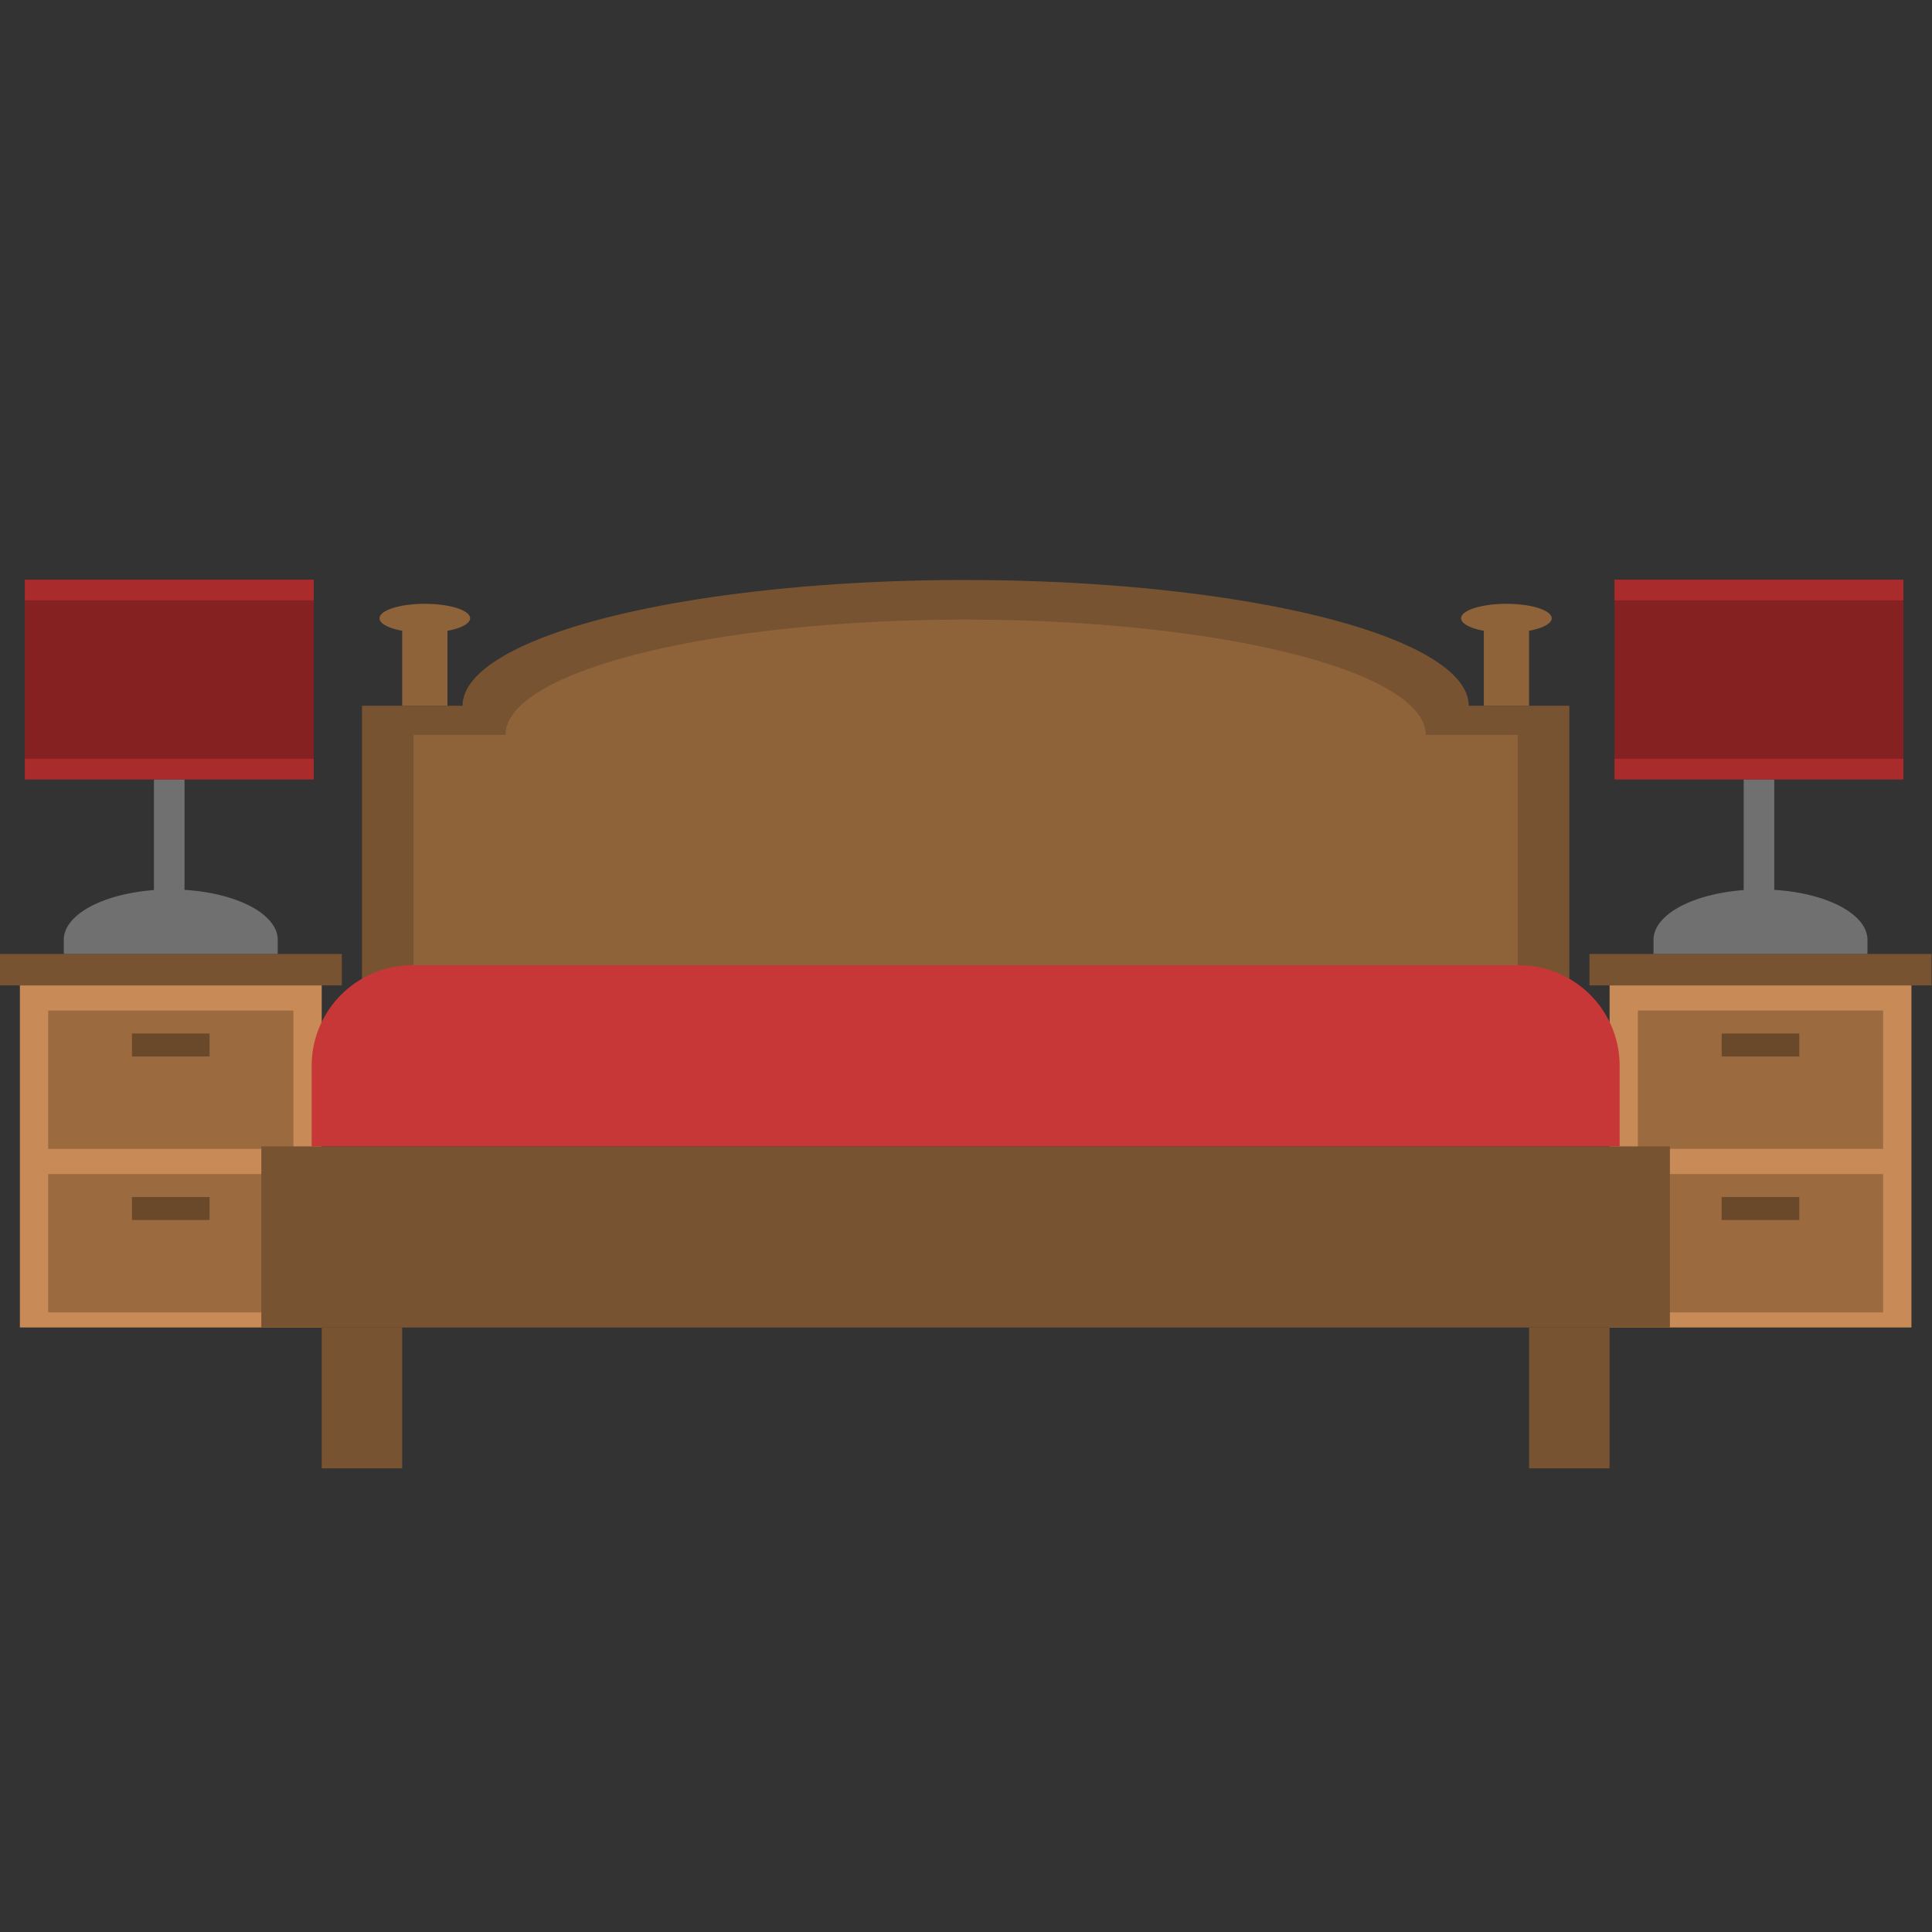 <?xml version="1.0" encoding="UTF-8" standalone="no"?>
<svg
   xmlns:dc="http://purl.org/dc/elements/1.1/"
   xmlns:cc="http://creativecommons.org/ns#"
   xmlns:rdf="http://www.w3.org/1999/02/22-rdf-syntax-ns#"
   xmlns:svg="http://www.w3.org/2000/svg"
   xmlns="http://www.w3.org/2000/svg"
   xmlns:sodipodi="http://sodipodi.sourceforge.net/DTD/sodipodi-0.dtd"
   xmlns:inkscape="http://www.inkscape.org/namespaces/inkscape"
   width="1024"
   height="1024"
   viewBox="0 0 270.933 270.933"
   version="1.1"
   id="svg8"
   inkscape:version="1.0.1 (3bc2e813f5, 2020-09-07)"
   sodipodi:docname="Icon_Bedroom.svg">
  <rect x="0" y="0" width="270.933" height="270.933" fill="#333333" stroke="none"/>
  <defs
     id="defs2">
    <inkscape:path-effect
       effect="fillet_chamfer"
       id="path-effect921"
       is_visible="true"
       lpeversion="1"
       satellites_param="F,0,0,1,0,0.794,0,1 @ F,0,0,1,0,0.794,0,1 @ F,0,0,1,0,0.794,0,1 @ F,0,0,1,0,0.794,0,1"
       unit="px"
       method="auto"
       mode="F"
       radius="3"
       chamfer_steps="1"
       flexible="false"
       use_knot_distance="true"
       apply_no_radius="true"
       apply_with_radius="true"
       only_selected="false"
       hide_knots="false" />
    <inkscape:path-effect
       effect="fillet_chamfer"
       id="path-effect925"
       is_visible="true"
       lpeversion="1"
       satellites_param="F,0,0,1,0,0.794,0,1 @ F,0,0,1,0,0.794,0,1 @ F,0,0,1,0,0.794,0,1 @ F,0,0,1,0,0.794,0,1"
       unit="px"
       method="auto"
       mode="F"
       radius="3"
       chamfer_steps="1"
       flexible="false"
       use_knot_distance="true"
       apply_no_radius="true"
       apply_with_radius="true"
       only_selected="false"
       hide_knots="false" />
  </defs>
  <sodipodi:namedview
     id="base"
     pagecolor="#ffffff"
     bordercolor="#666666"
     borderopacity="1.0"
     inkscape:pageopacity="0.0"
     inkscape:pageshadow="2"
     inkscape:zoom="0.35"
     inkscape:cx="509.22816"
     inkscape:cy="401.8589"
     inkscape:document-units="mm"
     inkscape:current-layer="layer1"
     inkscape:document-rotation="0"
     showgrid="false"
     units="px"
     inkscape:snap-bbox="true"
     inkscape:bbox-paths="true"
     inkscape:bbox-nodes="true"
     inkscape:snap-bbox-edge-midpoints="true"
     inkscape:snap-bbox-midpoints="true"
     inkscape:object-paths="true"
     inkscape:snap-intersection-paths="true"
     inkscape:snap-smooth-nodes="true"
     inkscape:snap-midpoints="true"
     inkscape:snap-object-midpoints="true"
     inkscape:snap-center="true"
     inkscape:snap-page="true"
     inkscape:window-width="1920"
     inkscape:window-height="1017"
     inkscape:window-x="1912"
     inkscape:window-y="-7"
     inkscape:window-maximized="1" />
  <g
     inkscape:label="Ebene 1"
     inkscape:groupmode="layer"
     id="layer1">
    <g
       id="g108"
       transform="matrix(4.75,0,0,4.75,-356.52,-847.453)">
      <g
         id="g1022"
         style="fill:#c88a56;fill-opacity:1"
         inkscape:export-filename="C:\Users\Kevin Mudczinski\OneDrive\Smart_Home\Images\Room_Icons_2\Icon_Bedroom.png"
         inkscape:export-xdpi="384"
         inkscape:export-ydpi="384"
         transform="translate(63.445,87.008)">
        <rect
           style="fill:#c88a56;fill-opacity:1;stroke:#1b1f37;stroke-width:0;stroke-linejoin:bevel;paint-order:markers stroke fill"
           id="rect929"
           width="8.911"
           height="10.1"
           x="59.132"
           y="120.494" />
        <rect
           style="fill:#c88a56;fill-opacity:1;stroke:#1b1f37;stroke-width:0;stroke-linejoin:bevel;paint-order:markers stroke fill"
           id="rect927"
           width="8.911"
           height="10.1"
           x="12.199"
           y="120.494" />
      </g>
      <path
         id="path898"
         style="fill:#785331;fill-opacity:1;stroke:#1b1f37;stroke-width:0;stroke-linejoin:bevel;paint-order:markers stroke fill"
         d="m 103.35,195.534 a 14.852,3.713 0 0 0 -14.636,3.713 h -2.97 v 10.335 H 121.388 V 199.248 h -2.97 a 14.852,3.713 0 0 0 -14.852,-3.713 14.852,3.713 0 0 0 -0.216,0 z"
         inkscape:export-filename="C:\Users\Kevin Mudczinski\OneDrive\Smart_Home\Images\Room_Icons_2\Icon_Bedroom.png"
         inkscape:export-xdpi="384"
         inkscape:export-ydpi="384" />
      <rect
         style="fill:#9b6b3f;fill-opacity:1;stroke:#1b1f37;stroke-width:0;stroke-linejoin:bevel;paint-order:markers stroke fill"
         id="rect935"
         width="7.24"
         height="4.084"
         x="76.479"
         y="208.246"
         inkscape:export-filename="C:\Users\Kevin Mudczinski\OneDrive\Smart_Home\Images\Room_Icons_2\Icon_Bedroom.png"
         inkscape:export-xdpi="384"
         inkscape:export-ydpi="384" />
      <rect
         style="fill:#9b6b3f;fill-opacity:1;stroke:#1b1f37;stroke-width:0;stroke-linejoin:bevel;paint-order:markers stroke fill"
         id="rect939"
         width="7.24"
         height="4.084"
         x="76.479"
         y="213.073"
         inkscape:export-filename="C:\Users\Kevin Mudczinski\OneDrive\Smart_Home\Images\Room_Icons_2\Icon_Bedroom.png"
         inkscape:export-xdpi="384"
         inkscape:export-ydpi="384" />
      <rect
         style="fill:#9b6b3f;fill-opacity:1;stroke:#1b1f37;stroke-width:0;stroke-linejoin:bevel;paint-order:markers stroke fill"
         id="rect943"
         width="7.24"
         height="4.084"
         x="-130.652"
         y="208.245"
         transform="scale(-1,1)"
         inkscape:export-filename="C:\Users\Kevin Mudczinski\OneDrive\Smart_Home\Images\Room_Icons_2\Icon_Bedroom.png"
         inkscape:export-xdpi="384"
         inkscape:export-ydpi="384" />
      <rect
         style="fill:#9b6b3f;fill-opacity:1;stroke:#1b1f37;stroke-width:0;stroke-linejoin:bevel;paint-order:markers stroke fill"
         id="rect945"
         width="7.24"
         height="4.084"
         x="-130.652"
         y="213.073"
         transform="scale(-1,1)"
         inkscape:export-filename="C:\Users\Kevin Mudczinski\OneDrive\Smart_Home\Images\Room_Icons_2\Icon_Bedroom.png"
         inkscape:export-xdpi="384"
         inkscape:export-ydpi="384" />
      <rect
         style="fill:#785331;fill-opacity:1;stroke:#1b1f37;stroke-width:0;stroke-linejoin:bevel;paint-order:markers stroke fill"
         id="rect869"
         width="41.586"
         height="5.347"
         x="82.772"
         y="212.256"
         inkscape:export-filename="C:\Users\Kevin Mudczinski\OneDrive\Smart_Home\Images\Room_Icons_2\Icon_Bedroom.png"
         inkscape:export-xdpi="384"
         inkscape:export-ydpi="384" />
      <rect
         style="fill:#785331;fill-opacity:1;stroke:#1b1f37;stroke-width:0;stroke-linejoin:bevel;paint-order:markers stroke fill"
         id="rect890"
         width="2.376"
         height="4.159"
         x="84.555"
         y="217.602"
         inkscape:export-filename="C:\Users\Kevin Mudczinski\OneDrive\Smart_Home\Images\Room_Icons_2\Icon_Bedroom.png"
         inkscape:export-xdpi="384"
         inkscape:export-ydpi="384" />
      <rect
         style="fill:#785331;fill-opacity:1;stroke:#1b1f37;stroke-width:0;stroke-linejoin:bevel;paint-order:markers stroke fill"
         id="rect894"
         width="2.376"
         height="4.159"
         x="-122.576"
         y="217.602"
         transform="scale(-1,1)"
         inkscape:export-filename="C:\Users\Kevin Mudczinski\OneDrive\Smart_Home\Images\Room_Icons_2\Icon_Bedroom.png"
         inkscape:export-xdpi="384"
         inkscape:export-ydpi="384" />
      <path
         id="rect900"
         style="fill:#8f633a;fill-opacity:1;stroke:#1b1f37;stroke-width:0;stroke-linejoin:bevel;paint-order:markers stroke fill"
         d="m 87.589,196.238 a 1.337,0.427 0 0 0 -1.327,0.427 1.337,0.427 0 0 0 0.669,0.369 v 2.212 h 1.336 v -2.212 a 1.337,0.427 0 0 0 0.669,-0.369 1.337,0.427 0 0 0 -1.337,-0.427 1.337,0.427 0 0 0 -0.01,0 z m 31.932,0 a 1.337,0.427 0 0 0 -1.327,0.427 1.337,0.427 0 0 0 0.669,0.369 v 2.212 h 1.336 v -2.212 a 1.337,0.427 0 0 0 0.669,-0.369 1.337,0.427 0 0 0 -1.337,-0.427 1.337,0.427 0 0 0 -0.01,0 z"
         inkscape:export-filename="C:\Users\Kevin Mudczinski\OneDrive\Smart_Home\Images\Room_Icons_2\Icon_Bedroom.png"
         inkscape:export-xdpi="384"
         inkscape:export-ydpi="384" />
      <path
         id="path915"
         style="fill:#8f633a;fill-opacity:1;stroke:#1b1f37;stroke-width:0;stroke-linejoin:bevel;paint-order:markers stroke fill"
         d="m 103.368,196.705 a 13.584,3.404 0 0 0 -13.386,3.404 h -2.717 v 9.474 h 32.601 v -9.474 h -2.717 a 13.584,3.404 0 0 0 -13.584,-3.404 13.584,3.404 0 0 0 -0.197,0 z"
         inkscape:export-filename="C:\Users\Kevin Mudczinski\OneDrive\Smart_Home\Images\Room_Icons_2\Icon_Bedroom.png"
         inkscape:export-xdpi="384"
         inkscape:export-ydpi="384" />
      <path
         style="fill:#ffe6d5;fill-opacity:1;stroke:#1b1f37;stroke-width:0;stroke-linejoin:bevel;paint-order:markers stroke fill"
         id="rect919"
         width="10.694"
         height="5.347"
         x="88.416"
         y="204.236"
         inkscape:path-effect="#path-effect921"
         sodipodi:type="rect"
         inkscape:export-filename="C:\Users\Kevin Mudczinski\OneDrive\Smart_Home\Images\Room_Icons_2\Icon_Bedroom.png"
         inkscape:export-xdpi="384"
         inkscape:export-ydpi="384"
         d="m 89.21,204.236 9.106,0 a 0.794,0.794 45 0 1 0.794,0.794 v 3.759 a 0.794,0.794 135 0 1 -0.794,0.794 l -9.106,0 a 0.794,0.794 45 0 1 -0.794,-0.794 v -3.759 a 0.794,0.794 135 0 1 0.794,-0.794 z" />
      <path
         style="fill:#ffe6d5;fill-opacity:1;stroke:#1b1f37;stroke-width:0;stroke-linejoin:bevel;paint-order:markers stroke fill"
         id="path923"
         width="10.694"
         height="5.347"
         x="108.021"
         y="204.236"
         inkscape:path-effect="#path-effect925"
         sodipodi:type="rect"
         inkscape:export-filename="C:\Users\Kevin Mudczinski\OneDrive\Smart_Home\Images\Room_Icons_2\Icon_Bedroom.png"
         inkscape:export-xdpi="384"
         inkscape:export-ydpi="384"
         d="m 108.815,204.236 9.106,0 a 0.794,0.794 45 0 1 0.794,0.794 v 3.759 a 0.794,0.794 135 0 1 -0.794,0.794 l -9.106,0 a 0.794,0.794 45 0 1 -0.794,-0.794 v -3.759 a 0.794,0.794 135 0 1 0.794,-0.794 z" />
      <path
         id="rect873"
         style="fill:#c83737;fill-opacity:1;stroke:#1b1f37;stroke-width:0;stroke-linejoin:bevel;paint-order:markers stroke fill"
         d="m 87.228,206.909 a 2.97,2.97 0 0 0 -2.97,2.97 v 2.376 h 38.616 v -2.376 a 2.97,2.97 0 0 0 -2.97,-2.97 z"
         inkscape:export-filename="C:\Users\Kevin Mudczinski\OneDrive\Smart_Home\Images\Room_Icons_2\Icon_Bedroom.png"
         inkscape:export-xdpi="384"
         inkscape:export-ydpi="384" />
      <rect
         style="fill:#785331;fill-opacity:1;stroke:#1b1f37;stroke-width:0;stroke-linejoin:bevel;paint-order:markers stroke fill"
         id="rect931"
         width="10.1"
         height="0.928"
         x="75.049"
         y="206.575"
         inkscape:export-filename="C:\Users\Kevin Mudczinski\OneDrive\Smart_Home\Images\Room_Icons_2\Icon_Bedroom.png"
         inkscape:export-xdpi="384"
         inkscape:export-ydpi="384" />
      <rect
         style="fill:#785331;fill-opacity:1;stroke:#1b1f37;stroke-width:0;stroke-linejoin:bevel;paint-order:markers stroke fill"
         id="rect933"
         width="10.1"
         height="0.928"
         x="121.982"
         y="206.575"
         inkscape:export-filename="C:\Users\Kevin Mudczinski\OneDrive\Smart_Home\Images\Room_Icons_2\Icon_Bedroom.png"
         inkscape:export-xdpi="384"
         inkscape:export-ydpi="384" />
      <path
         id="path1589"
         style="fill:#707070;fill-opacity:1;stroke:#1b1f37;stroke-width:0;stroke-linejoin:bevel;stroke-miterlimit:4;stroke-dasharray:none;paint-order:markers stroke fill"
         d="m 79.602,200.812 v 3.877 a 3.158,1.485 0 0 0 -2.662,1.467 v 0.418 h 6.316 v -0.418 a 3.158,1.485 0 0 0 -2.752,-1.473 v -3.871 z"
         inkscape:export-filename="C:\Users\Kevin Mudczinski\OneDrive\Smart_Home\Images\Room_Icons_2\Icon_Bedroom.png"
         inkscape:export-xdpi="384"
         inkscape:export-ydpi="384" />
      <path
         id="rect1604"
         style="fill:#862121;fill-opacity:1;stroke:#1b1f37;stroke-width:0;stroke-linejoin:bevel;stroke-miterlimit:4;stroke-dasharray:none;paint-order:markers stroke fill"
         d="m 75.79,195.525 h 8.528 v 5.898 h -8.528 z"
         inkscape:export-filename="C:\Users\Kevin Mudczinski\OneDrive\Smart_Home\Images\Room_Icons_2\Icon_Bedroom.png"
         inkscape:export-xdpi="384"
         inkscape:export-ydpi="384" />
      <path
         id="rect1833"
         style="fill:#aa2b2b;fill-opacity:1;stroke:#1b1f37;stroke-width:0;stroke-linejoin:bevel;stroke-miterlimit:4;stroke-dasharray:none;paint-order:markers stroke fill"
         d="m 75.79,200.812 h 8.528 v 0.61 h -8.528 z"
         inkscape:export-filename="C:\Users\Kevin Mudczinski\OneDrive\Smart_Home\Images\Room_Icons_2\Icon_Bedroom.png"
         inkscape:export-xdpi="384"
         inkscape:export-ydpi="384" />
      <path
         id="rect1835"
         style="fill:#aa2b2b;fill-opacity:1;stroke:#1b1f37;stroke-width:0;stroke-linejoin:bevel;stroke-miterlimit:4;stroke-dasharray:none;paint-order:markers stroke fill"
         d="m 75.79,195.525 h 8.528 v 0.61 h -8.528 z"
         inkscape:export-filename="C:\Users\Kevin Mudczinski\OneDrive\Smart_Home\Images\Room_Icons_2\Icon_Bedroom.png"
         inkscape:export-xdpi="384"
         inkscape:export-ydpi="384" />
      <path
         id="path991"
         style="fill:#707070;fill-opacity:1;stroke:#1b1f37;stroke-width:0;stroke-linejoin:bevel;stroke-miterlimit:4;stroke-dasharray:none;paint-order:markers stroke fill"
         d="m 126.536,200.812 v 3.877 a 3.158,1.485 0 0 0 -2.662,1.467 v 0.418 h 6.316 v -0.418 a 3.158,1.485 0 0 0 -2.752,-1.473 v -3.871 z"
         inkscape:export-filename="C:\Users\Kevin Mudczinski\OneDrive\Smart_Home\Images\Room_Icons_2\Icon_Bedroom.png"
         inkscape:export-xdpi="384"
         inkscape:export-ydpi="384" />
      <path
         id="path993"
         style="fill:#862121;fill-opacity:1;stroke:#1b1f37;stroke-width:0;stroke-linejoin:bevel;stroke-miterlimit:4;stroke-dasharray:none;paint-order:markers stroke fill"
         d="m 122.723,195.525 h 8.528 v 5.898 h -8.528 z"
         inkscape:export-filename="C:\Users\Kevin Mudczinski\OneDrive\Smart_Home\Images\Room_Icons_2\Icon_Bedroom.png"
         inkscape:export-xdpi="384"
         inkscape:export-ydpi="384" />
      <path
         id="path995"
         style="fill:#aa2b2b;fill-opacity:1;stroke:#1b1f37;stroke-width:0;stroke-linejoin:bevel;stroke-miterlimit:4;stroke-dasharray:none;paint-order:markers stroke fill"
         d="m 122.723,200.812 h 8.528 v 0.61 h -8.528 z"
         inkscape:export-filename="C:\Users\Kevin Mudczinski\OneDrive\Smart_Home\Images\Room_Icons_2\Icon_Bedroom.png"
         inkscape:export-xdpi="384"
         inkscape:export-ydpi="384" />
      <path
         id="path997"
         style="fill:#aa2b2b;fill-opacity:1;stroke:#1b1f37;stroke-width:0;stroke-linejoin:bevel;stroke-miterlimit:4;stroke-dasharray:none;paint-order:markers stroke fill"
         d="m 122.723,195.525 h 8.528 v 0.61 h -8.528 z"
         inkscape:export-filename="C:\Users\Kevin Mudczinski\OneDrive\Smart_Home\Images\Room_Icons_2\Icon_Bedroom.png"
         inkscape:export-xdpi="384"
         inkscape:export-ydpi="384" />
      <rect
         style="fill:#6a492b;fill-opacity:1;stroke:#1b1f37;stroke-width:0;stroke-linejoin:bevel;paint-order:markers stroke fill"
         id="rect1006"
         width="2.292"
         height="0.678"
         x="78.953"
         y="208.924"
         inkscape:export-filename="C:\Users\Kevin Mudczinski\OneDrive\Smart_Home\Images\Room_Icons_2\Icon_Bedroom.png"
         inkscape:export-xdpi="384"
         inkscape:export-ydpi="384" />
      <rect
         style="fill:#6a492b;fill-opacity:1;stroke:#1b1f37;stroke-width:0;stroke-linejoin:bevel;paint-order:markers stroke fill"
         id="rect1010"
         width="2.292"
         height="0.678"
         x="78.953"
         y="213.751"
         inkscape:export-filename="C:\Users\Kevin Mudczinski\OneDrive\Smart_Home\Images\Room_Icons_2\Icon_Bedroom.png"
         inkscape:export-xdpi="384"
         inkscape:export-ydpi="384" />
      <rect
         style="fill:#6a492b;fill-opacity:1;stroke:#1b1f37;stroke-width:0;stroke-linejoin:bevel;paint-order:markers stroke fill"
         id="rect1014"
         width="2.292"
         height="0.678"
         x="125.886"
         y="213.751"
         inkscape:export-filename="C:\Users\Kevin Mudczinski\OneDrive\Smart_Home\Images\Room_Icons_2\Icon_Bedroom.png"
         inkscape:export-xdpi="384"
         inkscape:export-ydpi="384" />
      <rect
         style="fill:#6a492b;fill-opacity:1;stroke:#1b1f37;stroke-width:0;stroke-linejoin:bevel;paint-order:markers stroke fill"
         id="rect1018"
         width="2.292"
         height="0.678"
         x="125.886"
         y="208.924"
         inkscape:export-filename="C:\Users\Kevin Mudczinski\OneDrive\Smart_Home\Images\Room_Icons_2\Icon_Bedroom.png"
         inkscape:export-xdpi="384"
         inkscape:export-ydpi="384" />
    </g>
  </g>
</svg>

